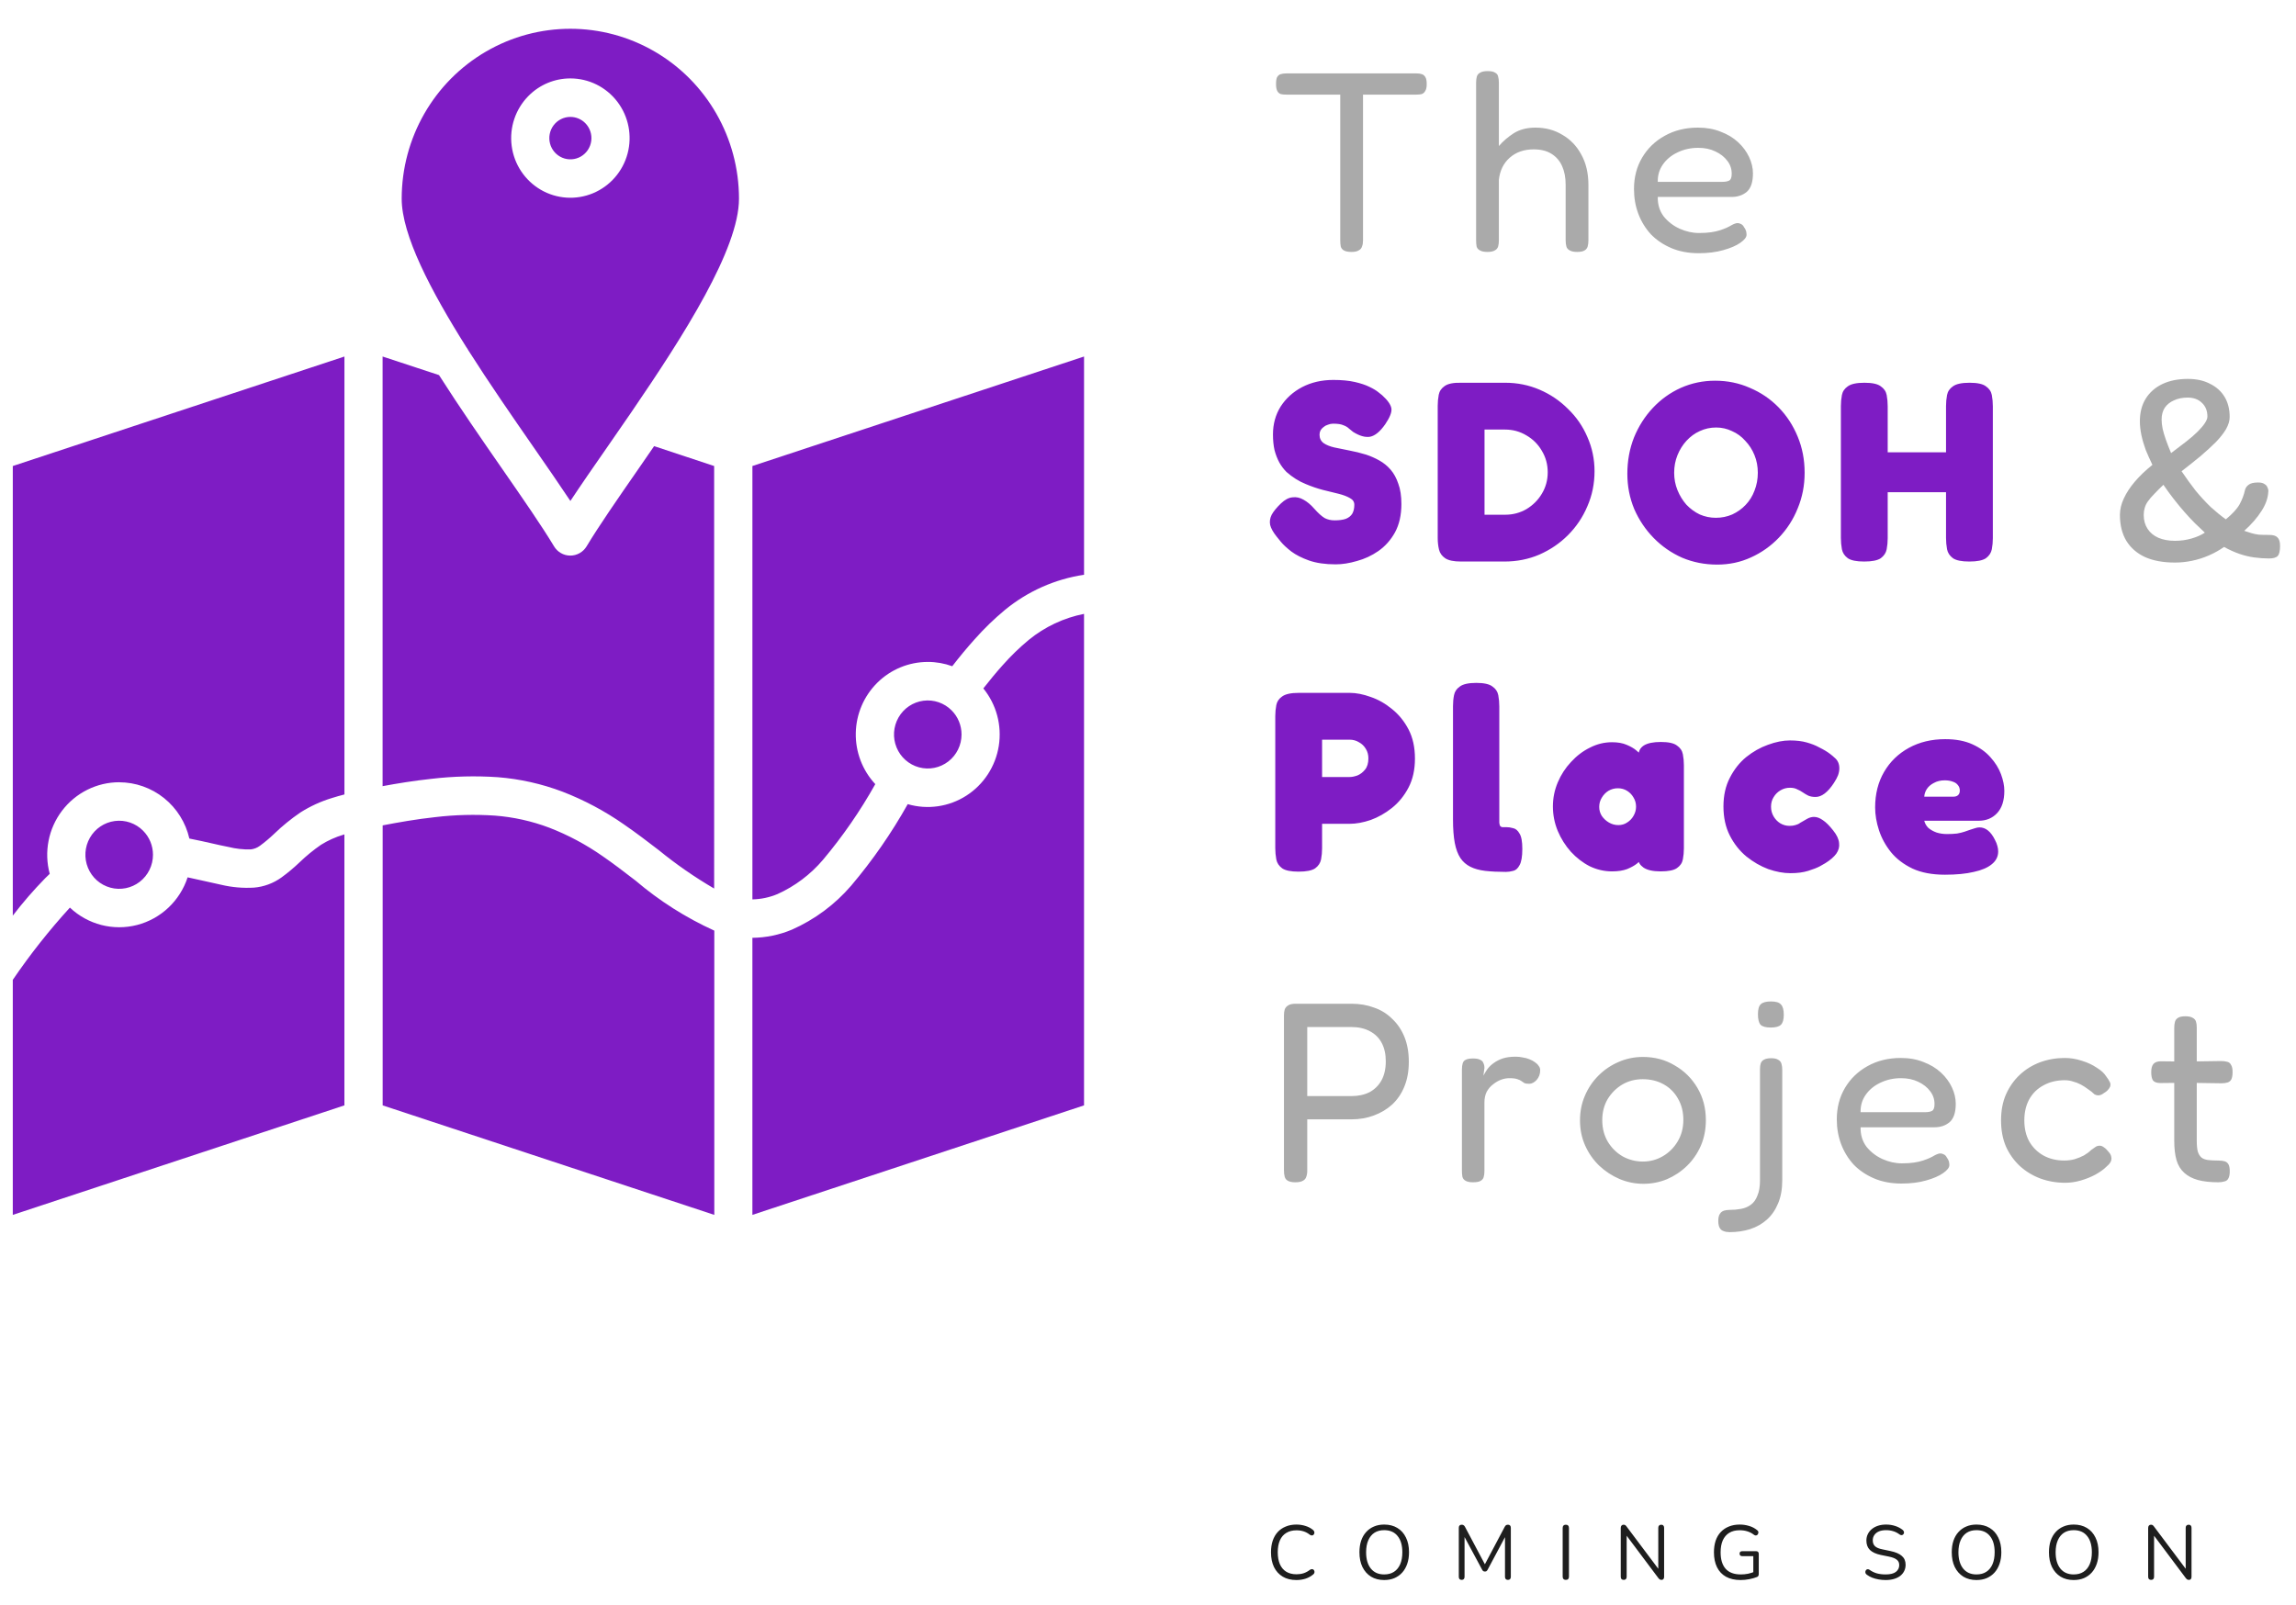 <svg width="718" height="502" viewBox="0 0 718 502" fill="none" xmlns="http://www.w3.org/2000/svg">
<path d="M405.408 494.216C403.744 494.216 402.32 493.864 401.136 493.16C399.952 492.456 399.04 491.456 398.4 490.16C397.776 488.864 397.464 487.32 397.464 485.528C397.464 484.184 397.64 482.984 397.992 481.928C398.36 480.856 398.88 479.952 399.552 479.216C400.24 478.464 401.08 477.888 402.072 477.488C403.064 477.072 404.176 476.864 405.408 476.864C406.4 476.864 407.344 477.008 408.24 477.296C409.136 477.568 409.912 477.976 410.568 478.52C410.776 478.68 410.912 478.864 410.976 479.072C411.056 479.264 411.064 479.456 411 479.648C410.952 479.824 410.856 479.976 410.712 480.104C410.584 480.216 410.424 480.272 410.232 480.272C410.04 480.272 409.824 480.192 409.584 480.032C409.008 479.568 408.376 479.224 407.688 479C407 478.776 406.256 478.664 405.456 478.664C404.192 478.664 403.12 478.936 402.24 479.48C401.36 480.008 400.696 480.784 400.248 481.808C399.8 482.832 399.576 484.072 399.576 485.528C399.576 486.984 399.8 488.232 400.248 489.272C400.696 490.296 401.36 491.08 402.24 491.624C403.12 492.152 404.192 492.416 405.456 492.416C406.24 492.416 406.984 492.304 407.688 492.08C408.392 491.84 409.04 491.488 409.632 491.024C409.872 490.864 410.088 490.792 410.28 490.808C410.472 490.808 410.632 490.864 410.76 490.976C410.888 491.088 410.976 491.232 411.024 491.408C411.088 491.584 411.088 491.768 411.024 491.96C410.976 492.152 410.856 492.32 410.664 492.464C409.992 493.04 409.2 493.48 408.288 493.784C407.392 494.072 406.432 494.216 405.408 494.216ZM432.848 494.216C431.28 494.216 429.912 493.864 428.744 493.16C427.592 492.44 426.696 491.432 426.056 490.136C425.432 488.84 425.12 487.304 425.12 485.528C425.12 484.184 425.296 482.984 425.648 481.928C426.016 480.856 426.536 479.952 427.208 479.216C427.88 478.464 428.688 477.888 429.632 477.488C430.592 477.072 431.664 476.864 432.848 476.864C434.448 476.864 435.824 477.216 436.976 477.92C438.144 478.624 439.04 479.624 439.664 480.92C440.304 482.2 440.624 483.728 440.624 485.504C440.624 486.848 440.44 488.056 440.072 489.128C439.704 490.2 439.184 491.112 438.512 491.864C437.84 492.616 437.024 493.2 436.064 493.616C435.12 494.016 434.048 494.216 432.848 494.216ZM432.848 492.464C434.064 492.464 435.088 492.192 435.92 491.648C436.768 491.104 437.416 490.312 437.864 489.272C438.312 488.232 438.536 486.984 438.536 485.528C438.536 483.336 438.04 481.64 437.048 480.44C436.072 479.224 434.672 478.616 432.848 478.616C431.664 478.616 430.648 478.888 429.8 479.432C428.968 479.976 428.328 480.768 427.88 481.808C427.432 482.832 427.208 484.072 427.208 485.528C427.208 487.704 427.704 489.408 428.696 490.64C429.688 491.856 431.072 492.464 432.848 492.464ZM457.103 494.168C456.815 494.168 456.591 494.088 456.431 493.928C456.271 493.752 456.191 493.512 456.191 493.208V477.872C456.191 477.552 456.271 477.312 456.431 477.152C456.591 476.992 456.815 476.912 457.103 476.912C457.359 476.912 457.559 476.968 457.703 477.08C457.863 477.176 458.007 477.344 458.135 477.584L464.711 489.968H463.991L470.543 477.584C470.671 477.344 470.807 477.176 470.951 477.08C471.095 476.968 471.303 476.912 471.575 476.912C471.847 476.912 472.063 476.992 472.223 477.152C472.383 477.312 472.463 477.552 472.463 477.872V493.208C472.463 493.512 472.383 493.752 472.223 493.928C472.079 494.088 471.855 494.168 471.551 494.168C471.263 494.168 471.039 494.088 470.879 493.928C470.719 493.752 470.639 493.512 470.639 493.208V479.72H471.215L465.215 490.976C465.103 491.184 464.983 491.336 464.855 491.432C464.743 491.512 464.575 491.552 464.351 491.552C464.127 491.552 463.951 491.504 463.823 491.408C463.695 491.312 463.583 491.168 463.487 490.976L457.415 479.696H457.991V493.208C457.991 493.512 457.911 493.752 457.751 493.928C457.607 494.088 457.391 494.168 457.103 494.168ZM489.658 494.168C489.338 494.168 489.09 494.08 488.914 493.904C488.754 493.712 488.674 493.456 488.674 493.136V477.944C488.674 477.608 488.754 477.352 488.914 477.176C489.09 477 489.338 476.912 489.658 476.912C489.978 476.912 490.218 477 490.378 477.176C490.554 477.352 490.642 477.608 490.642 477.944V493.136C490.642 493.456 490.562 493.712 490.402 493.904C490.242 494.08 489.994 494.168 489.658 494.168ZM507.774 494.168C507.47 494.168 507.238 494.088 507.078 493.928C506.918 493.752 506.838 493.504 506.838 493.184V477.92C506.838 477.6 506.918 477.352 507.078 477.176C507.238 477 507.446 476.912 507.702 476.912C507.958 476.912 508.142 476.96 508.254 477.056C508.382 477.136 508.526 477.288 508.686 477.512L519.15 491.456H518.574V477.872C518.574 477.568 518.654 477.336 518.814 477.176C518.974 477 519.206 476.912 519.51 476.912C519.798 476.912 520.014 477 520.158 477.176C520.318 477.336 520.398 477.568 520.398 477.872V493.208C520.398 493.512 520.326 493.752 520.182 493.928C520.054 494.088 519.862 494.168 519.606 494.168C519.366 494.168 519.174 494.12 519.03 494.024C518.886 493.928 518.734 493.776 518.574 493.568L508.134 479.624H508.686V493.184C508.686 493.504 508.606 493.752 508.446 493.928C508.286 494.088 508.062 494.168 507.774 494.168ZM544.332 494.216C542.524 494.216 540.996 493.872 539.748 493.184C538.516 492.496 537.58 491.504 536.94 490.208C536.3 488.912 535.98 487.36 535.98 485.552C535.98 484.208 536.156 483 536.508 481.928C536.876 480.856 537.404 479.952 538.092 479.216C538.796 478.464 539.644 477.888 540.636 477.488C541.644 477.072 542.78 476.864 544.044 476.864C545.052 476.864 546.028 477.008 546.972 477.296C547.916 477.568 548.756 478.008 549.492 478.616C549.684 478.76 549.804 478.92 549.852 479.096C549.9 479.272 549.892 479.448 549.828 479.624C549.78 479.8 549.692 479.952 549.564 480.08C549.452 480.192 549.3 480.256 549.108 480.272C548.932 480.288 548.748 480.232 548.556 480.104C547.9 479.592 547.204 479.224 546.468 479C545.732 478.76 544.916 478.64 544.02 478.64C542.74 478.64 541.652 478.912 540.756 479.456C539.876 480 539.204 480.784 538.74 481.808C538.292 482.832 538.068 484.08 538.068 485.552C538.068 487.792 538.588 489.504 539.628 490.688C540.684 491.872 542.268 492.464 544.38 492.464C545.148 492.464 545.9 492.392 546.636 492.248C547.372 492.088 548.068 491.872 548.724 491.6L548.292 492.728V486.752H544.86C544.572 486.752 544.356 486.68 544.212 486.536C544.068 486.392 543.996 486.2 543.996 485.96C543.996 485.704 544.068 485.512 544.212 485.384C544.356 485.256 544.572 485.192 544.86 485.192H549.156C549.428 485.192 549.636 485.264 549.78 485.408C549.924 485.552 549.996 485.76 549.996 486.032V492.296C549.996 492.536 549.956 492.736 549.876 492.896C549.796 493.056 549.66 493.176 549.468 493.256C548.796 493.528 547.988 493.76 547.044 493.952C546.116 494.128 545.212 494.216 544.332 494.216ZM589.677 494.216C588.925 494.216 588.189 494.152 587.469 494.024C586.749 493.896 586.077 493.712 585.453 493.472C584.845 493.232 584.293 492.928 583.797 492.56C583.605 492.416 583.469 492.256 583.389 492.08C583.325 491.888 583.309 491.704 583.341 491.528C583.389 491.336 583.469 491.176 583.581 491.048C583.709 490.92 583.861 490.848 584.037 490.832C584.213 490.816 584.405 490.872 584.613 491C585.333 491.512 586.101 491.888 586.917 492.128C587.733 492.352 588.653 492.464 589.677 492.464C591.117 492.464 592.181 492.2 592.869 491.672C593.573 491.128 593.925 490.416 593.925 489.536C593.925 488.816 593.669 488.256 593.157 487.856C592.661 487.44 591.821 487.112 590.637 486.872L588.141 486.368C586.637 486.048 585.509 485.528 584.757 484.808C584.021 484.072 583.653 483.096 583.653 481.88C583.653 481.128 583.805 480.448 584.109 479.84C584.413 479.216 584.837 478.688 585.381 478.256C585.925 477.808 586.573 477.464 587.325 477.224C588.077 476.984 588.909 476.864 589.821 476.864C590.829 476.864 591.765 477.008 592.629 477.296C593.509 477.568 594.301 477.984 595.005 478.544C595.181 478.688 595.301 478.856 595.365 479.048C595.429 479.224 595.437 479.4 595.389 479.576C595.341 479.736 595.253 479.872 595.125 479.984C595.013 480.096 594.861 480.16 594.669 480.176C594.493 480.192 594.293 480.128 594.069 479.984C593.429 479.504 592.765 479.16 592.077 478.952C591.389 478.728 590.629 478.616 589.797 478.616C588.949 478.616 588.213 478.744 587.589 479C586.981 479.256 586.501 479.632 586.149 480.128C585.813 480.608 585.645 481.168 585.645 481.808C585.645 482.576 585.877 483.184 586.341 483.632C586.821 484.08 587.597 484.408 588.669 484.616L591.165 485.144C592.781 485.48 593.973 485.992 594.741 486.68C595.525 487.352 595.917 488.272 595.917 489.44C595.917 490.144 595.773 490.792 595.485 491.384C595.197 491.976 594.781 492.488 594.237 492.92C593.693 493.336 593.037 493.656 592.269 493.88C591.501 494.104 590.637 494.216 589.677 494.216ZM618.075 494.216C616.507 494.216 615.139 493.864 613.971 493.16C612.819 492.44 611.923 491.432 611.283 490.136C610.659 488.84 610.347 487.304 610.347 485.528C610.347 484.184 610.523 482.984 610.875 481.928C611.243 480.856 611.763 479.952 612.435 479.216C613.107 478.464 613.915 477.888 614.859 477.488C615.819 477.072 616.891 476.864 618.075 476.864C619.675 476.864 621.051 477.216 622.203 477.92C623.371 478.624 624.267 479.624 624.891 480.92C625.531 482.2 625.851 483.728 625.851 485.504C625.851 486.848 625.667 488.056 625.299 489.128C624.931 490.2 624.411 491.112 623.739 491.864C623.067 492.616 622.251 493.2 621.291 493.616C620.347 494.016 619.275 494.216 618.075 494.216ZM618.075 492.464C619.291 492.464 620.315 492.192 621.147 491.648C621.995 491.104 622.643 490.312 623.091 489.272C623.539 488.232 623.763 486.984 623.763 485.528C623.763 483.336 623.267 481.64 622.275 480.44C621.299 479.224 619.899 478.616 618.075 478.616C616.891 478.616 615.875 478.888 615.027 479.432C614.195 479.976 613.555 480.768 613.107 481.808C612.659 482.832 612.435 484.072 612.435 485.528C612.435 487.704 612.931 489.408 613.923 490.64C614.915 491.856 616.299 492.464 618.075 492.464ZM648.473 494.216C646.905 494.216 645.537 493.864 644.369 493.16C643.217 492.44 642.321 491.432 641.681 490.136C641.057 488.84 640.745 487.304 640.745 485.528C640.745 484.184 640.921 482.984 641.273 481.928C641.641 480.856 642.161 479.952 642.833 479.216C643.505 478.464 644.313 477.888 645.257 477.488C646.217 477.072 647.289 476.864 648.473 476.864C650.073 476.864 651.449 477.216 652.601 477.92C653.769 478.624 654.665 479.624 655.289 480.92C655.929 482.2 656.249 483.728 656.249 485.504C656.249 486.848 656.065 488.056 655.697 489.128C655.329 490.2 654.809 491.112 654.137 491.864C653.465 492.616 652.649 493.2 651.689 493.616C650.745 494.016 649.673 494.216 648.473 494.216ZM648.473 492.464C649.689 492.464 650.713 492.192 651.545 491.648C652.393 491.104 653.041 490.312 653.489 489.272C653.937 488.232 654.161 486.984 654.161 485.528C654.161 483.336 653.665 481.64 652.673 480.44C651.697 479.224 650.297 478.616 648.473 478.616C647.289 478.616 646.273 478.888 645.425 479.432C644.593 479.976 643.953 480.768 643.505 481.808C643.057 482.832 642.833 484.072 642.833 485.528C642.833 487.704 643.329 489.408 644.321 490.64C645.313 491.856 646.697 492.464 648.473 492.464ZM672.704 494.168C672.4 494.168 672.168 494.088 672.008 493.928C671.848 493.752 671.768 493.504 671.768 493.184V477.92C671.768 477.6 671.848 477.352 672.008 477.176C672.168 477 672.376 476.912 672.632 476.912C672.888 476.912 673.072 476.96 673.184 477.056C673.312 477.136 673.456 477.288 673.616 477.512L684.08 491.456H683.504V477.872C683.504 477.568 683.584 477.336 683.744 477.176C683.904 477 684.136 476.912 684.44 476.912C684.728 476.912 684.944 477 685.088 477.176C685.248 477.336 685.328 477.568 685.328 477.872V493.208C685.328 493.512 685.256 493.752 685.112 493.928C684.984 494.088 684.792 494.168 684.536 494.168C684.296 494.168 684.104 494.12 683.96 494.024C683.816 493.928 683.664 493.776 683.504 493.568L673.064 479.624H673.616V493.184C673.616 493.504 673.536 493.752 673.376 493.928C673.216 494.088 672.992 494.168 672.704 494.168Z" fill="#1E1E1E"/>
<path d="M442.96 22.96C443.653 22.96 444.213 23.04 444.64 23.2C445.12 23.36 445.493 23.68 445.76 24.16C446.027 24.587 446.16 25.307 446.16 26.32C446.16 27.28 446 28 445.68 28.48C445.413 28.96 445.04 29.28 444.56 29.44C444.08 29.547 443.493 29.6 442.8 29.6H426.24V75.28C426.24 75.973 426.133 76.587 425.92 77.12C425.76 77.653 425.413 78.053 424.88 78.32C424.4 78.64 423.653 78.8 422.64 78.8C421.573 78.8 420.773 78.64 420.24 78.32C419.76 78.053 419.44 77.653 419.28 77.12C419.173 76.533 419.12 75.893 419.12 75.2V29.6H402.32C401.627 29.6 401.04 29.547 400.56 29.44C400.08 29.28 399.707 28.96 399.44 28.48C399.173 28 399.04 27.28 399.04 26.32C399.04 25.307 399.147 24.587 399.36 24.16C399.627 23.68 400 23.36 400.48 23.2C401.013 23.04 401.6 22.96 402.24 22.96H442.96ZM465.125 78.8C464.112 78.8 463.338 78.64 462.805 78.32C462.272 78.053 461.925 77.653 461.765 77.12C461.658 76.533 461.605 75.867 461.605 75.12V25.84C461.605 25.093 461.685 24.453 461.845 23.92C462.005 23.387 462.352 22.987 462.885 22.72C463.418 22.4 464.192 22.24 465.205 22.24C466.272 22.24 467.045 22.4 467.525 22.72C468.058 22.987 468.378 23.387 468.485 23.92C468.645 24.453 468.725 25.12 468.725 25.92V45.68C470.005 44.187 471.552 42.853 473.365 41.68C475.232 40.507 477.498 39.92 480.165 39.92C483.312 39.92 486.112 40.667 488.565 42.16C491.072 43.6 493.045 45.653 494.485 48.32C495.978 50.987 496.725 54.16 496.725 57.84V75.2C496.725 75.947 496.645 76.587 496.485 77.12C496.325 77.653 496.005 78.053 495.525 78.32C495.045 78.64 494.272 78.8 493.205 78.8C492.192 78.8 491.418 78.64 490.885 78.32C490.352 78.053 490.005 77.653 489.845 77.12C489.685 76.533 489.605 75.867 489.605 75.12V57.76C489.605 55.52 489.232 53.573 488.485 51.92C487.738 50.267 486.618 48.987 485.125 48.08C483.685 47.173 481.845 46.72 479.605 46.72C476.565 46.72 474.058 47.6 472.085 49.36C470.165 51.067 469.045 53.36 468.725 56.24V75.2C468.725 75.947 468.645 76.587 468.485 77.12C468.325 77.653 467.978 78.053 467.445 78.32C466.965 78.64 466.192 78.8 465.125 78.8ZM531.218 79.2C528.018 79.2 525.164 78.667 522.658 77.6C520.151 76.533 518.018 75.093 516.258 73.28C514.551 71.413 513.244 69.28 512.338 66.88C511.431 64.48 510.978 61.893 510.978 59.12C510.978 55.44 511.831 52.16 513.538 49.28C515.244 46.4 517.591 44.133 520.578 42.48C523.618 40.773 527.084 39.92 530.978 39.92C533.644 39.92 536.018 40.347 538.098 41.2C540.231 42 542.044 43.093 543.538 44.48C545.031 45.867 546.178 47.413 546.978 49.12C547.778 50.827 548.178 52.533 548.178 54.24C548.178 56.96 547.538 58.88 546.258 60C544.978 61.067 543.404 61.6 541.538 61.6H518.418C518.364 63.947 518.978 65.973 520.258 67.68C521.591 69.333 523.244 70.613 525.218 71.52C527.244 72.427 529.271 72.88 531.298 72.88C532.791 72.88 534.071 72.8 535.138 72.64C536.204 72.48 537.138 72.267 537.938 72C538.738 71.733 539.431 71.467 540.018 71.2C540.604 70.933 541.111 70.667 541.538 70.4C542.018 70.133 542.471 69.947 542.898 69.84C543.378 69.733 543.831 69.787 544.258 70C544.738 70.16 545.111 70.507 545.378 71.04C545.698 71.467 545.911 71.867 546.018 72.24C546.124 72.613 546.178 73.013 546.178 73.44C546.178 74.187 545.538 75.013 544.258 75.92C542.978 76.827 541.191 77.6 538.898 78.24C536.658 78.88 534.098 79.2 531.218 79.2ZM518.418 56.88H538.498C539.511 56.88 540.258 56.747 540.738 56.48C541.271 56.213 541.538 55.493 541.538 54.32C541.538 52.827 541.084 51.493 540.178 50.32C539.271 49.093 538.018 48.107 536.418 47.36C534.871 46.613 533.084 46.24 531.058 46.24C528.711 46.24 526.551 46.72 524.578 47.68C522.658 48.587 521.138 49.84 520.018 51.44C518.898 53.04 518.364 54.853 518.418 56.88ZM680.137 175.96C676.51 175.96 673.417 175.4 670.857 174.28C668.297 173.107 666.324 171.4 664.937 169.16C663.604 166.92 662.937 164.227 662.937 161.08C662.937 159.373 663.337 157.667 664.137 155.96C664.937 154.2 666.084 152.44 667.577 150.68C669.124 148.867 670.964 147.107 673.097 145.4C672.35 143.853 671.657 142.307 671.017 140.76C670.43 139.16 669.977 137.613 669.657 136.12C669.337 134.573 669.177 133.107 669.177 131.72C669.177 129 669.79 126.653 671.017 124.68C672.244 122.707 673.977 121.187 676.217 120.12C678.457 119.053 681.124 118.52 684.217 118.52C686.884 118.52 689.177 119.027 691.097 120.04C693.07 121 694.59 122.36 695.657 124.12C696.724 125.88 697.257 127.987 697.257 130.44C697.257 131.613 696.884 132.867 696.137 134.2C695.39 135.48 694.324 136.84 692.937 138.28C691.55 139.667 689.95 141.133 688.137 142.68C686.324 144.173 684.35 145.747 682.217 147.4C683.657 149.533 685.124 151.56 686.617 153.48C688.164 155.347 689.737 157.053 691.337 158.6C692.99 160.093 694.564 161.373 696.057 162.44C698.137 160.733 699.577 159.16 700.377 157.72C701.177 156.227 701.737 154.733 702.057 153.24C702.217 152.6 702.59 152.067 703.177 151.64C703.764 151.16 704.75 150.92 706.137 150.92C707.044 150.92 707.71 151.08 708.137 151.4C708.617 151.667 708.937 152.04 709.097 152.52C709.31 152.947 709.39 153.373 709.337 153.8C709.23 155.827 708.51 157.853 707.177 159.88C705.897 161.907 704.11 163.96 701.817 166.04C702.67 166.307 703.417 166.547 704.057 166.76C704.75 166.973 705.524 167.133 706.377 167.24C707.23 167.293 708.324 167.32 709.657 167.32C710.884 167.32 711.737 167.587 712.217 168.12C712.75 168.6 713.017 169.48 713.017 170.76C713.017 172.307 712.777 173.347 712.297 173.88C711.817 174.413 710.91 174.68 709.577 174.68C708.084 174.68 706.537 174.573 704.937 174.36C703.39 174.147 701.844 173.773 700.297 173.24C698.75 172.707 697.15 171.987 695.497 171.08C694.057 172.093 692.484 172.973 690.777 173.72C689.07 174.467 687.31 175.027 685.497 175.4C683.737 175.773 681.95 175.96 680.137 175.96ZM680.137 169.16C681.95 169.16 683.684 168.92 685.337 168.44C686.99 167.96 688.377 167.347 689.497 166.6C688.59 165.747 687.577 164.787 686.457 163.72C685.337 162.6 684.217 161.4 683.097 160.12C681.977 158.84 680.857 157.48 679.737 156.04C678.617 154.6 677.55 153.133 676.537 151.64C675.417 152.707 674.457 153.667 673.657 154.52C672.857 155.32 672.217 156.067 671.737 156.76C671.257 157.4 670.91 158.093 670.697 158.84C670.484 159.533 670.377 160.28 670.377 161.08C670.377 162.733 670.777 164.173 671.577 165.4C672.377 166.627 673.497 167.56 674.937 168.2C676.43 168.84 678.164 169.16 680.137 169.16ZM678.937 141.72C680.697 140.387 682.27 139.187 683.657 138.12C685.097 137 686.297 135.96 687.257 135C688.217 134.04 688.964 133.16 689.497 132.36C690.03 131.56 690.297 130.867 690.297 130.28C690.297 128.52 689.737 127.107 688.617 126.04C687.497 124.92 686.004 124.36 684.137 124.36C682.484 124.36 681.044 124.653 679.817 125.24C678.59 125.773 677.63 126.547 676.937 127.56C676.297 128.573 675.977 129.8 675.977 131.24C675.977 132.147 676.084 133.107 676.297 134.12C676.51 135.08 676.83 136.173 677.257 137.4C677.684 138.627 678.244 140.067 678.937 141.72ZM405.04 369.8C404.027 369.8 403.253 369.64 402.72 369.32C402.24 369.053 401.92 368.653 401.76 368.12C401.6 367.533 401.52 366.867 401.52 366.12V317.56C401.52 316.867 401.6 316.253 401.76 315.72C401.973 315.187 402.347 314.76 402.88 314.44C403.413 314.12 404.16 313.96 405.12 313.96H422.64C425.2 313.96 427.547 314.36 429.68 315.16C431.867 315.907 433.76 317.08 435.36 318.68C437.013 320.227 438.293 322.12 439.2 324.36C440.107 326.6 440.56 329.187 440.56 332.12C440.56 335 440.107 337.56 439.2 339.8C438.293 342.04 437.013 343.933 435.36 345.48C433.707 346.973 431.787 348.12 429.6 348.92C427.467 349.72 425.12 350.12 422.56 350.12H408.8V366.2C408.8 366.947 408.693 367.587 408.48 368.12C408.32 368.653 407.973 369.053 407.44 369.32C406.96 369.64 406.16 369.8 405.04 369.8ZM408.8 342.84H422.64C424.773 342.84 426.64 342.44 428.24 341.64C429.84 340.787 431.093 339.56 432 337.96C432.907 336.307 433.36 334.307 433.36 331.96C433.36 329.72 432.933 327.8 432.08 326.2C431.227 324.6 429.973 323.373 428.32 322.52C426.72 321.667 424.8 321.24 422.56 321.24H408.8V342.84ZM460.607 369.8C459.594 369.8 458.82 369.64 458.287 369.32C457.807 369.053 457.487 368.653 457.327 368.12C457.22 367.533 457.167 366.867 457.167 366.12V334.6C457.167 333.8 457.247 333.133 457.407 332.6C457.567 332.067 457.887 331.693 458.367 331.48C458.847 331.213 459.62 331.08 460.687 331.08C461.647 331.08 462.367 331.213 462.847 331.48C463.38 331.693 463.727 332.04 463.887 332.52C464.1 332.947 464.207 333.453 464.207 334.04L463.887 336.44C464.26 335.747 464.687 335.053 465.167 334.36C465.7 333.667 466.34 333.053 467.087 332.52C467.887 331.933 468.82 331.453 469.887 331.08C471.007 330.707 472.367 330.52 473.967 330.52C474.767 330.52 475.514 330.6 476.207 330.76C476.954 330.867 477.647 331.053 478.287 331.32C478.98 331.587 479.567 331.907 480.047 332.28C480.527 332.6 480.9 332.973 481.167 333.4C481.487 333.773 481.647 334.227 481.647 334.76C481.647 335.933 481.274 336.947 480.527 337.8C479.78 338.6 479.007 339 478.207 339C477.514 339 477.007 338.92 476.687 338.76C476.367 338.547 476.047 338.333 475.727 338.12C475.46 337.907 475.06 337.72 474.527 337.56C473.994 337.347 473.14 337.24 471.967 337.24C471.167 337.24 470.314 337.4 469.407 337.72C468.554 338.04 467.727 338.52 466.927 339.16C466.127 339.747 465.46 340.52 464.927 341.48C464.447 342.44 464.207 343.56 464.207 344.84V366.28C464.207 367.027 464.127 367.667 463.967 368.2C463.807 368.733 463.46 369.133 462.927 369.4C462.447 369.667 461.674 369.8 460.607 369.8ZM513.935 370.28C511.322 370.28 508.815 369.773 506.415 368.76C504.068 367.747 501.962 366.36 500.095 364.6C498.228 362.787 496.762 360.68 495.695 358.28C494.628 355.88 494.095 353.267 494.095 350.44C494.095 347.667 494.602 345.107 495.615 342.76C496.628 340.36 498.042 338.253 499.855 336.44C501.668 334.627 503.748 333.213 506.095 332.2C508.495 331.133 511.055 330.6 513.775 330.6C517.455 330.6 520.762 331.48 523.695 333.24C526.682 334.947 529.055 337.293 530.815 340.28C532.575 343.267 533.455 346.627 533.455 350.36C533.455 353.293 532.922 355.987 531.855 358.44C530.788 360.84 529.348 362.92 527.535 364.68C525.722 366.44 523.642 367.827 521.295 368.84C518.948 369.8 516.495 370.28 513.935 370.28ZM513.775 363.32C516.015 363.32 518.095 362.76 520.015 361.64C521.935 360.52 523.482 358.973 524.655 357C525.828 355.027 526.415 352.787 526.415 350.28C526.415 347.773 525.855 345.56 524.735 343.64C523.668 341.72 522.175 340.227 520.255 339.16C518.335 338.093 516.148 337.56 513.695 337.56C511.348 337.56 509.215 338.12 507.295 339.24C505.428 340.36 503.908 341.88 502.735 343.8C501.615 345.72 501.055 347.907 501.055 350.36C501.055 352.92 501.642 355.187 502.815 357.16C503.988 359.08 505.535 360.6 507.455 361.72C509.428 362.787 511.535 363.32 513.775 363.32ZM540.861 385.4C540.167 385.4 539.554 385.293 539.021 385.08C538.487 384.92 538.087 384.6 537.821 384.12C537.501 383.64 537.341 382.893 537.341 381.88C537.341 380.92 537.501 380.2 537.821 379.72C538.087 379.24 538.514 378.893 539.101 378.68C539.634 378.52 540.247 378.44 540.941 378.44C542.167 378.44 543.341 378.333 544.461 378.12C545.634 377.907 546.647 377.48 547.501 376.84C548.407 376.2 549.101 375.24 549.581 373.96C550.114 372.733 550.381 371.133 550.381 369.16V334.36C550.381 333.667 550.461 333.08 550.621 332.6C550.781 332.12 551.101 331.747 551.581 331.48C552.114 331.16 552.887 331 553.901 331C554.861 331 555.581 331.16 556.061 331.48C556.594 331.747 556.941 332.173 557.101 332.76C557.261 333.293 557.341 333.933 557.341 334.68V369.16C557.341 371.933 556.914 374.333 556.061 376.36C555.207 378.44 554.034 380.147 552.541 381.48C551.047 382.813 549.314 383.8 547.341 384.44C545.367 385.08 543.207 385.4 540.861 385.4ZM553.741 321.4C552.194 321.4 551.127 321.107 550.541 320.52C550.007 319.88 549.741 318.787 549.741 317.24C549.741 315.693 550.034 314.653 550.621 314.12C551.207 313.533 552.274 313.24 553.821 313.24C555.367 313.24 556.407 313.56 556.941 314.2C557.527 314.787 557.821 315.853 557.821 317.4C557.821 318.893 557.527 319.933 556.941 320.52C556.354 321.107 555.287 321.4 553.741 321.4ZM594.639 370.2C591.439 370.2 588.586 369.667 586.079 368.6C583.573 367.533 581.439 366.093 579.679 364.28C577.973 362.413 576.666 360.28 575.759 357.88C574.853 355.48 574.399 352.893 574.399 350.12C574.399 346.44 575.253 343.16 576.959 340.28C578.666 337.4 581.013 335.133 583.999 333.48C587.039 331.773 590.506 330.92 594.399 330.92C597.066 330.92 599.439 331.347 601.519 332.2C603.653 333 605.466 334.093 606.959 335.48C608.453 336.867 609.599 338.413 610.399 340.12C611.199 341.827 611.599 343.533 611.599 345.24C611.599 347.96 610.959 349.88 609.679 351C608.399 352.067 606.826 352.6 604.959 352.6H581.839C581.786 354.947 582.399 356.973 583.679 358.68C585.013 360.333 586.666 361.613 588.639 362.52C590.666 363.427 592.693 363.88 594.719 363.88C596.213 363.88 597.493 363.8 598.559 363.64C599.626 363.48 600.559 363.267 601.359 363C602.159 362.733 602.853 362.467 603.439 362.2C604.026 361.933 604.533 361.667 604.959 361.4C605.439 361.133 605.893 360.947 606.319 360.84C606.799 360.733 607.253 360.787 607.679 361C608.159 361.16 608.533 361.507 608.799 362.04C609.119 362.467 609.333 362.867 609.439 363.24C609.546 363.613 609.599 364.013 609.599 364.44C609.599 365.187 608.959 366.013 607.679 366.92C606.399 367.827 604.613 368.6 602.319 369.24C600.079 369.88 597.519 370.2 594.639 370.2ZM581.839 347.88H601.919C602.933 347.88 603.679 347.747 604.159 347.48C604.693 347.213 604.959 346.493 604.959 345.32C604.959 343.827 604.506 342.493 603.599 341.32C602.693 340.093 601.439 339.107 599.839 338.36C598.293 337.613 596.506 337.24 594.479 337.24C592.133 337.24 589.973 337.72 587.999 338.68C586.079 339.587 584.559 340.84 583.439 342.44C582.319 344.04 581.786 345.853 581.839 347.88ZM645.843 369.96C643.069 369.96 640.456 369.507 638.003 368.6C635.603 367.693 633.469 366.387 631.603 364.68C629.789 362.973 628.349 360.947 627.283 358.6C626.269 356.2 625.763 353.48 625.763 350.44C625.763 347.4 626.269 344.707 627.283 342.36C628.349 339.96 629.789 337.907 631.603 336.2C633.416 334.493 635.523 333.187 637.923 332.28C640.376 331.373 642.963 330.92 645.683 330.92C647.496 330.92 649.283 331.213 651.043 331.8C652.803 332.333 654.349 333.053 655.683 333.96C657.069 334.813 658.056 335.72 658.643 336.68C659.176 337.373 659.549 337.96 659.763 338.44C660.029 338.867 660.056 339.373 659.843 339.96C659.629 340.387 659.336 340.787 658.963 341.16C658.589 341.48 658.216 341.747 657.843 341.96C656.883 342.707 655.923 342.813 654.963 342.28C654.376 341.693 653.709 341.16 652.963 340.68C652.269 340.147 651.523 339.667 650.723 339.24C649.923 338.813 649.096 338.493 648.243 338.28C647.443 338.013 646.589 337.88 645.683 337.88C643.176 337.88 640.963 338.413 639.043 339.48C637.123 340.493 635.629 341.96 634.563 343.88C633.549 345.747 633.043 347.933 633.043 350.44C633.043 352.947 633.549 355.133 634.563 357C635.629 358.867 637.096 360.333 638.963 361.4C640.883 362.467 643.069 363 645.523 363C646.643 363 647.709 362.867 648.723 362.6C649.789 362.28 650.776 361.88 651.683 361.4C652.589 360.867 653.336 360.307 653.923 359.72C654.456 359.347 654.909 359.027 655.283 358.76C655.656 358.493 656.109 358.36 656.643 358.36C657.069 358.36 657.523 358.547 658.003 358.92C658.483 359.24 658.989 359.747 659.523 360.44C659.949 360.92 660.189 361.427 660.243 361.96C660.349 362.493 660.269 363 660.003 363.48C659.736 363.96 659.309 364.44 658.723 364.92C657.869 365.773 656.723 366.6 655.283 367.4C653.896 368.147 652.376 368.76 650.723 369.24C649.069 369.72 647.443 369.96 645.843 369.96ZM693.686 369.8C691.18 369.8 689.046 369.56 687.286 369.08C685.58 368.6 684.166 367.853 683.046 366.84C681.926 365.827 681.126 364.52 680.646 362.92C680.166 361.267 679.926 359.24 679.926 356.84V321.48C679.926 320.733 680.006 320.093 680.166 319.56C680.326 319.027 680.646 318.627 681.126 318.36C681.606 318.04 682.353 317.88 683.366 317.88C684.38 317.88 685.153 318.04 685.686 318.36C686.22 318.627 686.566 319.027 686.726 319.56C686.886 320.04 686.966 320.653 686.966 321.4V356.84C686.966 358.227 687.073 359.347 687.286 360.2C687.553 361 687.926 361.613 688.406 362.04C688.94 362.467 689.633 362.733 690.486 362.84C691.34 362.947 692.38 363 693.606 363C694.46 363 695.153 363.08 695.686 363.24C696.22 363.4 696.62 363.72 696.886 364.2C697.153 364.68 697.286 365.4 697.286 366.36C697.286 367.373 697.126 368.147 696.806 368.68C696.54 369.16 696.113 369.453 695.526 369.56C694.993 369.72 694.38 369.8 693.686 369.8ZM675.766 331.96L683.446 332.04L694.566 331.88C695.313 331.88 695.953 331.96 696.486 332.12C697.02 332.227 697.42 332.547 697.686 333.08C698.006 333.56 698.166 334.307 698.166 335.32C698.166 336.333 698.033 337.107 697.766 337.64C697.5 338.12 697.1 338.44 696.566 338.6C696.033 338.76 695.393 338.84 694.646 338.84L683.686 338.68L675.606 338.76C674.486 338.76 673.713 338.493 673.286 337.96C672.913 337.427 672.726 336.547 672.726 335.32C672.726 334.147 672.966 333.293 673.446 332.76C673.926 332.227 674.7 331.96 675.766 331.96Z" fill="#AAAAAA"/>
<path d="M417.68 176.52C414.427 176.52 411.653 176.12 409.36 175.32C407.12 174.52 405.28 173.587 403.84 172.52C402.4 171.4 401.307 170.387 400.56 169.48C399.813 168.573 399.36 168.013 399.2 167.8C398.133 166.467 397.467 165.267 397.2 164.2C396.987 163.133 397.147 162.067 397.68 161C398.267 159.933 399.227 158.76 400.56 157.48C401.787 156.307 402.987 155.667 404.16 155.56C405.333 155.4 406.48 155.64 407.6 156.28C408.773 156.92 409.893 157.853 410.96 159.08C412.24 160.52 413.333 161.507 414.24 162.04C415.147 162.52 416.187 162.76 417.36 162.76C418.8 162.76 419.973 162.6 420.88 162.28C421.787 161.907 422.453 161.373 422.88 160.68C423.307 159.933 423.52 159 423.52 157.88C423.52 156.973 423.067 156.28 422.16 155.8C421.253 155.267 420.053 154.813 418.56 154.44C417.12 154.067 415.493 153.667 413.68 153.24C411.867 152.76 410.08 152.147 408.32 151.4C407.253 150.973 406.213 150.44 405.2 149.8C404.187 149.16 403.227 148.44 402.32 147.64C401.467 146.787 400.72 145.8 400.08 144.68C399.44 143.507 398.933 142.2 398.56 140.76C398.24 139.32 398.08 137.693 398.08 135.88C398.08 132.627 398.88 129.72 400.48 127.16C402.133 124.6 404.373 122.573 407.2 121.08C410.08 119.587 413.333 118.84 416.96 118.84C419.573 118.84 421.813 119.053 423.68 119.48C425.547 119.907 427.067 120.413 428.24 121C429.467 121.587 430.4 122.147 431.04 122.68C431.68 123.16 432.08 123.48 432.24 123.64C434 125.24 434.96 126.627 435.12 127.8C435.28 128.92 434.64 130.547 433.2 132.68C431.6 134.973 430.027 136.28 428.48 136.6C426.933 136.867 425.147 136.36 423.12 135.08C422.693 134.76 422.267 134.413 421.84 134.04C421.413 133.613 420.827 133.267 420.08 133C419.387 132.68 418.32 132.52 416.88 132.52C416.347 132.52 415.813 132.627 415.28 132.84C414.747 133 414.293 133.24 413.92 133.56C413.547 133.827 413.227 134.173 412.96 134.6C412.747 135.027 412.64 135.48 412.64 135.96C412.64 137.08 413.067 137.96 413.92 138.6C414.773 139.187 415.893 139.64 417.28 139.96C418.72 140.28 420.293 140.6 422 140.92C423.707 141.24 425.44 141.667 427.2 142.2C428.64 142.68 430.027 143.293 431.36 144.04C432.693 144.787 433.867 145.747 434.88 146.92C435.893 148.093 436.693 149.56 437.28 151.32C437.92 153.027 438.24 155.133 438.24 157.64C438.24 161.107 437.573 164.067 436.24 166.52C434.907 168.92 433.173 170.867 431.04 172.36C428.96 173.8 426.72 174.84 424.32 175.48C421.973 176.173 419.76 176.52 417.68 176.52ZM456.879 175.64C454.586 175.64 452.933 175.293 451.919 174.6C450.906 173.907 450.266 173 449.999 171.88C449.733 170.76 449.599 169.56 449.599 168.28V126.92C449.599 125.747 449.706 124.6 449.919 123.48C450.133 122.36 450.746 121.453 451.759 120.76C452.773 120.013 454.506 119.667 456.959 119.72H470.719C474.506 119.72 478.079 120.44 481.439 121.88C484.799 123.32 487.759 125.32 490.319 127.88C492.933 130.387 494.959 133.32 496.399 136.68C497.893 140.04 498.639 143.613 498.639 147.4C498.639 151.293 497.893 154.947 496.399 158.36C494.959 161.773 492.933 164.787 490.319 167.4C487.759 169.96 484.773 171.987 481.359 173.48C477.999 174.92 474.373 175.64 470.479 175.64H456.879ZM464.239 161H470.719C473.119 161 475.333 160.413 477.359 159.24C479.386 158.013 480.986 156.413 482.159 154.44C483.386 152.413 483.999 150.173 483.999 147.72C483.999 145.267 483.386 143.027 482.159 141C480.986 138.973 479.386 137.373 477.359 136.2C475.333 134.973 473.093 134.36 470.639 134.36H464.239V161ZM536.981 176.6C533.088 176.6 529.435 175.88 526.021 174.44C522.661 172.947 519.701 170.893 517.141 168.28C514.581 165.667 512.555 162.653 511.061 159.24C509.621 155.773 508.901 152.093 508.901 148.2C508.901 144.147 509.595 140.36 510.981 136.84C512.421 133.32 514.395 130.227 516.901 127.56C519.408 124.893 522.315 122.813 525.621 121.32C528.981 119.827 532.555 119.08 536.341 119.08C540.235 119.08 543.861 119.827 547.221 121.32C550.635 122.76 553.621 124.787 556.181 127.4C558.741 130.013 560.741 133.08 562.181 136.6C563.621 140.067 564.341 143.827 564.341 147.88C564.341 151.827 563.621 155.533 562.181 159C560.795 162.467 558.821 165.533 556.261 168.2C553.755 170.813 550.848 172.867 547.541 174.36C544.288 175.853 540.768 176.6 536.981 176.6ZM536.581 161.96C538.395 161.96 540.101 161.613 541.701 160.92C543.301 160.173 544.688 159.187 545.861 157.96C547.088 156.68 548.021 155.187 548.661 153.48C549.355 151.72 549.701 149.853 549.701 147.88C549.701 145.907 549.355 144.067 548.661 142.36C547.968 140.653 547.008 139.16 545.781 137.88C544.608 136.547 543.221 135.533 541.621 134.84C540.075 134.093 538.421 133.72 536.661 133.72C534.848 133.72 533.141 134.093 531.541 134.84C529.995 135.533 528.608 136.547 527.381 137.88C526.208 139.16 525.275 140.653 524.581 142.36C523.888 144.067 523.541 145.907 523.541 147.88C523.541 149.8 523.888 151.613 524.581 153.32C525.275 155.027 526.208 156.547 527.381 157.88C528.608 159.16 529.995 160.173 531.541 160.92C533.141 161.613 534.821 161.96 536.581 161.96ZM615.838 175.64C613.438 175.64 611.731 175.293 610.718 174.6C609.704 173.853 609.091 172.92 608.878 171.8C608.664 170.627 608.558 169.453 608.558 168.28V127C608.558 125.827 608.664 124.68 608.878 123.56C609.091 122.44 609.704 121.533 610.718 120.84C611.731 120.093 613.464 119.72 615.918 119.72C618.371 119.72 620.078 120.093 621.038 120.84C622.051 121.533 622.664 122.44 622.878 123.56C623.091 124.68 623.198 125.853 623.198 127.08V168.36C623.198 169.533 623.091 170.68 622.878 171.8C622.664 172.92 622.051 173.853 621.038 174.6C620.024 175.293 618.291 175.64 615.838 175.64ZM582.958 175.64C580.558 175.64 578.851 175.293 577.838 174.6C576.824 173.853 576.211 172.92 575.998 171.8C575.784 170.627 575.678 169.453 575.678 168.28V127C575.678 125.827 575.784 124.68 575.998 123.56C576.211 122.44 576.824 121.533 577.838 120.84C578.851 120.093 580.584 119.72 583.038 119.72C585.491 119.72 587.198 120.093 588.158 120.84C589.171 121.533 589.784 122.44 589.998 123.56C590.211 124.68 590.318 125.853 590.318 127.08V168.36C590.318 169.533 590.211 170.68 589.998 171.8C589.784 172.92 589.171 173.853 588.158 174.6C587.144 175.293 585.411 175.64 582.958 175.64ZM589.038 153.96V141.48H609.838V153.96H589.038ZM406.08 272.64C403.68 272.64 401.973 272.293 400.96 271.6C399.947 270.853 399.333 269.92 399.12 268.8C398.907 267.627 398.8 266.453 398.8 265.28V224C398.8 222.827 398.907 221.68 399.12 220.56C399.333 219.44 399.947 218.533 400.96 217.84C401.973 217.093 403.707 216.72 406.16 216.72H422.08C424.107 216.72 426.293 217.147 428.64 218C430.987 218.8 433.2 220.053 435.28 221.76C437.413 223.467 439.147 225.6 440.48 228.16C441.813 230.72 442.48 233.76 442.48 237.28C442.48 240.747 441.813 243.76 440.48 246.32C439.147 248.88 437.413 251.013 435.28 252.72C433.2 254.373 430.987 255.627 428.64 256.48C426.293 257.28 424.08 257.68 422 257.68H413.44V265.36C413.44 266.533 413.333 267.68 413.12 268.8C412.907 269.92 412.293 270.853 411.28 271.6C410.267 272.293 408.533 272.64 406.08 272.64ZM413.44 243.04H422.08C422.773 243.04 423.573 242.88 424.48 242.56C425.387 242.187 426.187 241.573 426.88 240.72C427.573 239.867 427.92 238.693 427.92 237.2C427.92 236.08 427.653 235.093 427.12 234.24C426.587 233.333 425.867 232.64 424.96 232.16C424.107 231.627 423.12 231.36 422 231.36H413.44V243.04ZM470.938 272.72C468.485 272.72 466.325 272.613 464.458 272.4C462.645 272.187 461.098 271.76 459.818 271.12C458.538 270.48 457.498 269.573 456.698 268.4C455.898 267.173 455.311 265.6 454.938 263.68C454.565 261.707 454.378 259.253 454.378 256.32V220.88C454.378 219.653 454.485 218.507 454.698 217.44C454.911 216.32 455.525 215.413 456.538 214.72C457.551 213.973 459.258 213.6 461.658 213.6C464.058 213.6 465.738 213.973 466.698 214.72C467.711 215.413 468.325 216.32 468.538 217.44C468.751 218.56 468.858 219.733 468.858 220.96V255.44C468.858 256.24 468.858 256.88 468.858 257.36C468.911 257.787 468.991 258.107 469.098 258.32C469.258 258.533 469.471 258.667 469.738 258.72C470.058 258.72 470.485 258.72 471.018 258.72C471.711 258.72 472.431 258.827 473.178 259.04C473.978 259.2 474.645 259.76 475.178 260.72C475.765 261.627 476.058 263.227 476.058 265.52C476.058 267.92 475.765 269.627 475.178 270.64C474.645 271.653 473.978 272.24 473.178 272.4C472.378 272.613 471.631 272.72 470.938 272.72ZM519.302 272.56C516.902 272.56 515.115 272.16 513.942 271.36C512.822 270.56 512.289 269.653 512.342 268.64H513.462C513.195 269.013 512.662 269.52 511.862 270.16C511.115 270.747 510.102 271.307 508.822 271.84C507.542 272.32 505.969 272.56 504.102 272.56C501.702 272.56 499.382 272.027 497.142 270.96C494.955 269.84 492.982 268.32 491.222 266.4C489.515 264.48 488.155 262.32 487.142 259.92C486.129 257.467 485.622 254.907 485.622 252.24C485.622 249.627 486.129 247.12 487.142 244.72C488.155 242.32 489.542 240.187 491.302 238.32C493.062 236.4 495.035 234.907 497.222 233.84C499.409 232.72 501.702 232.16 504.102 232.16C505.915 232.16 507.435 232.427 508.662 232.96C509.942 233.493 510.955 234.08 511.702 234.72C512.502 235.36 513.035 235.893 513.302 236.32H512.422C512.369 234.987 512.902 233.947 514.022 233.2C515.195 232.453 516.982 232.08 519.382 232.08C521.782 232.08 523.462 232.453 524.422 233.2C525.435 233.893 526.049 234.8 526.262 235.92C526.475 237.04 526.582 238.187 526.582 239.36V265.36C526.582 266.533 526.475 267.68 526.262 268.8C526.049 269.92 525.435 270.827 524.422 271.52C523.462 272.213 521.755 272.56 519.302 272.56ZM506.102 258.08C507.115 258.08 508.022 257.813 508.822 257.28C509.675 256.747 510.342 256.053 510.822 255.2C511.355 254.293 511.622 253.333 511.622 252.32C511.622 251.253 511.355 250.293 510.822 249.44C510.342 248.587 509.675 247.893 508.822 247.36C507.969 246.827 507.009 246.56 505.942 246.56C504.875 246.56 503.889 246.827 502.982 247.36C502.129 247.893 501.435 248.613 500.902 249.52C500.369 250.373 500.102 251.333 500.102 252.4C500.102 253.413 500.369 254.347 500.902 255.2C501.489 256.053 502.235 256.747 503.142 257.28C504.049 257.813 505.035 258.08 506.102 258.08ZM559.913 273.12C557.726 273.12 555.406 272.693 552.953 271.84C550.553 270.933 548.286 269.627 546.153 267.92C544.02 266.16 542.286 263.973 540.953 261.36C539.62 258.747 538.953 255.707 538.953 252.24C538.953 248.827 539.62 245.84 540.953 243.28C542.286 240.667 543.993 238.507 546.073 236.8C548.206 235.093 550.473 233.813 552.873 232.96C555.326 232.053 557.62 231.6 559.753 231.6C561.78 231.6 563.54 231.813 565.033 232.24C566.526 232.667 567.753 233.147 568.713 233.68C569.673 234.16 570.366 234.533 570.793 234.8C571.86 235.44 572.846 236.187 573.753 237.04C574.713 237.84 575.193 238.933 575.193 240.32C575.193 241.013 575.06 241.733 574.793 242.48C574.526 243.173 574.1 243.973 573.513 244.88C571.593 247.813 569.673 249.28 567.753 249.28C566.9 249.28 566.153 249.147 565.513 248.88C564.873 248.56 564.286 248.213 563.753 247.84C563.22 247.467 562.633 247.147 561.993 246.88C561.406 246.56 560.66 246.4 559.753 246.4C558.686 246.4 557.7 246.667 556.793 247.2C555.886 247.733 555.166 248.453 554.633 249.36C554.1 250.213 553.833 251.2 553.833 252.32C553.833 253.44 554.1 254.453 554.633 255.36C555.166 256.267 555.86 256.987 556.713 257.52C557.62 258.053 558.58 258.32 559.593 258.32C560.34 258.32 560.953 258.24 561.433 258.08C561.966 257.92 562.366 257.76 562.633 257.6C562.9 257.387 563.06 257.28 563.113 257.28C563.86 256.853 564.553 256.453 565.193 256.08C565.886 255.707 566.58 255.52 567.273 255.52C568.18 255.52 569.113 255.867 570.073 256.56C571.033 257.2 572.1 258.267 573.273 259.76C574.393 261.147 575.006 262.453 575.113 263.68C575.273 264.853 574.98 265.973 574.233 267.04C573.486 268.053 572.34 269.04 570.793 270C570.633 270.107 570.073 270.427 569.113 270.96C568.206 271.44 566.98 271.92 565.433 272.4C563.886 272.88 562.046 273.12 559.913 273.12ZM608.228 273.6C604.228 273.6 600.841 272.96 598.068 271.68C595.294 270.347 593.054 268.64 591.348 266.56C589.641 264.427 588.388 262.133 587.588 259.68C586.788 257.227 586.388 254.853 586.388 252.56C586.388 248.347 587.321 244.64 589.188 241.44C591.054 238.24 593.641 235.733 596.947 233.92C600.254 232.107 604.041 231.2 608.308 231.2C611.614 231.2 614.441 231.733 616.788 232.8C619.134 233.867 621.028 235.227 622.468 236.88C623.961 238.533 625.054 240.293 625.748 242.16C626.441 244.027 626.788 245.76 626.788 247.36C626.788 250.4 626.041 252.72 624.548 254.32C623.054 255.92 621.134 256.72 618.788 256.72H601.748C601.961 257.573 602.388 258.32 603.028 258.96C603.721 259.547 604.574 260.027 605.588 260.4C606.601 260.72 607.694 260.88 608.868 260.88C610.041 260.88 611.081 260.827 611.988 260.72C612.894 260.56 613.668 260.373 614.308 260.16C615.001 259.947 615.614 259.733 616.148 259.52C616.734 259.307 617.241 259.147 617.668 259.04C618.148 258.88 618.601 258.8 619.028 258.8C619.988 258.8 620.868 259.12 621.668 259.76C622.468 260.4 623.188 261.36 623.828 262.64C624.201 263.333 624.468 264 624.628 264.64C624.788 265.227 624.868 265.787 624.868 266.32C624.868 267.92 624.201 269.253 622.868 270.32C621.588 271.387 619.721 272.187 617.268 272.72C614.814 273.307 611.801 273.6 608.228 273.6ZM601.748 249.2H610.708C611.454 249.2 611.988 249.04 612.308 248.72C612.681 248.4 612.868 247.92 612.868 247.28C612.868 246.587 612.654 246 612.228 245.52C611.854 245.04 611.321 244.693 610.628 244.48C609.934 244.213 609.108 244.08 608.148 244.08C606.868 244.08 605.748 244.347 604.788 244.88C603.828 245.36 603.081 246 602.548 246.8C602.068 247.547 601.801 248.347 601.748 249.2Z" fill="#7E1CC4"/>
<g filter="url(#filter0_d_1020_53)">
<path fill-rule="evenodd" clip-rule="evenodd" d="M141.839 100.596C142.065 100.89 142.264 101.205 142.431 101.537C149.015 111.906 156.259 122.362 162.843 131.859C167.05 137.926 170.987 143.609 174.367 148.698C177.73 143.609 181.673 137.914 185.891 131.859C188.233 128.478 190.66 124.973 193.113 121.398V121.399C193.257 121.156 193.416 120.924 193.59 120.703C209.888 96.858 227.095 69.871 227.095 54.152C227.095 35.163 217.042 17.615 200.725 8.121C184.407 -1.374 164.304 -1.374 147.986 8.121C131.669 17.615 121.616 35.162 121.616 54.152C121.616 65.545 130.669 82.852 141.84 100.604L141.839 100.596ZM179.022 30.509C180.47 31.967 181.162 34.022 180.896 36.067C180.629 38.114 179.434 39.918 177.661 40.951C175.888 41.982 173.739 42.125 171.848 41.335C169.956 40.546 168.536 38.913 168.007 36.921C167.478 34.928 167.899 32.8 169.144 31.163C170.392 29.526 172.323 28.567 174.37 28.567C176.115 28.569 177.788 29.267 179.022 30.509ZM174.37 16.527C180.128 16.527 185.558 19.226 189.062 23.828C192.567 28.432 193.748 34.416 192.259 40.02C190.77 45.625 186.778 50.212 181.46 52.434C176.141 54.654 170.101 54.258 165.115 51.357C160.127 48.457 156.763 43.385 156.01 37.632C155.258 31.881 157.201 26.102 161.271 21.998C164.741 18.49 169.455 16.521 174.37 16.527ZM219.353 283.08C210.482 279.049 202.21 273.793 194.776 267.465C191.204 264.719 187.652 261.99 184.487 259.825C179.287 256.176 173.668 253.177 167.754 250.887C162.295 248.828 156.574 247.558 150.761 247.112C144.55 246.696 138.311 246.854 132.127 247.585C126.2 248.223 120.472 249.244 115.665 250.169V337.748L219.374 371.999L219.375 283.079L219.353 283.08ZM115.645 237.931V103.515L133.284 109.322C139.741 119.459 146.712 129.521 153.087 138.711C159.54 148.023 165.359 156.413 169.211 162.808V162.81C170.268 164.635 172.202 165.765 174.3 165.783C176.397 165.8 178.35 164.704 179.438 162.896C183.289 156.488 189.13 148.06 195.615 138.711C197.232 136.372 198.908 133.979 200.553 131.545L219.327 137.766L219.328 269.925C213.246 266.375 207.448 262.354 201.985 257.897C198.458 255.188 194.952 252.504 191.141 249.884H191.142C185.155 245.696 178.69 242.25 171.886 239.623C165.391 237.165 158.586 235.641 151.671 235.098C144.729 234.627 137.757 234.801 130.847 235.617C125.328 236.213 120.147 237.064 115.621 237.906L115.645 237.931ZM293.595 214.206C291.274 211.868 288.005 210.75 284.749 211.182C281.495 211.614 278.625 213.547 276.983 216.414C275.342 219.279 275.117 222.751 276.374 225.808C277.63 228.863 280.226 231.157 283.397 232.013C286.568 232.87 289.954 232.191 292.558 230.177C295.162 228.163 296.69 225.043 296.69 221.735C296.695 218.91 295.581 216.2 293.595 214.206ZM303.509 207.321C305.566 204.699 307.59 202.244 309.595 200.016L309.596 200.018C312.102 197.184 314.82 194.55 317.728 192.137C322.739 188.048 328.668 185.258 334.996 184.012V337.748L231.287 371.998V285.338C235.517 285.295 239.698 284.434 243.604 282.8C250.728 279.657 257.069 274.957 262.165 269.038C268.862 261.125 274.789 252.583 279.862 243.527C286.059 245.332 292.728 244.369 298.175 240.885C303.622 237.4 307.323 231.728 308.34 225.307C309.357 218.887 307.593 212.335 303.492 207.314L303.509 207.321ZM286.125 199.046V199.047C280.236 199.047 274.581 201.372 270.375 205.525C266.167 209.678 263.742 215.327 263.619 221.261C263.496 227.194 265.686 232.94 269.717 237.266C265.016 245.665 259.535 253.596 253.35 260.953C249.452 265.534 244.596 269.19 239.131 271.658C236.643 272.699 233.984 273.262 231.292 273.317V137.761L335 103.514V171.779C325.925 173.134 317.38 176.931 310.267 182.771C306.875 185.588 303.704 188.664 300.781 191.97C298.428 194.583 296.086 197.411 293.786 200.386H293.785C291.333 199.493 288.746 199.038 286.139 199.042L286.125 199.046ZM40.743 251.834C38.42 249.493 35.149 248.372 31.891 248.806C28.633 249.238 25.761 251.172 24.118 254.04C22.475 256.908 22.25 260.383 23.508 263.442C24.764 266.502 27.363 268.797 30.537 269.653C33.71 270.51 37.1 269.83 39.705 267.814C42.312 265.797 43.839 262.674 43.839 259.363C43.842 256.538 42.727 253.829 40.743 251.834ZM54.674 266.421C56.51 266.807 58.313 267.217 60.003 267.598C62.206 268.096 64.258 268.561 65.144 268.739V268.74C68.511 269.541 71.979 269.844 75.432 269.639C78.523 269.379 81.486 268.282 84.009 266.467C86.016 265.004 87.922 263.407 89.717 261.689C91.783 259.698 94.007 257.88 96.363 256.252C98.555 254.885 100.918 253.822 103.388 253.087L103.7 252.991L103.702 337.75L0 372V298.484C5.412 290.534 11.382 282.981 17.86 275.885C23.473 281.195 31.389 283.247 38.849 281.327C46.308 279.407 52.277 273.78 54.676 266.407L54.674 266.421ZM33.275 236.675C26.262 236.682 19.65 239.979 15.393 245.595C11.134 251.21 9.713 258.505 11.55 265.326C11 265.832 10.519 266.299 10.105 266.727L10.104 266.729C6.507 270.41 3.133 274.308 0.002 278.399V137.766L103.71 103.519V240.495C102.32 240.856 101.023 241.226 99.805 241.611V241.612C96.325 242.665 93.002 244.189 89.928 246.14C87.018 248.125 84.28 250.354 81.743 252.802C80.345 254.14 78.865 255.386 77.309 256.535C76.454 257.176 75.441 257.575 74.38 257.688C72.057 257.745 69.738 257.488 67.482 256.924C65.343 256.509 64.03 256.197 62.626 255.879C60.33 255.36 57.847 254.8 55.217 254.286L55.219 254.287C54.072 249.286 51.279 244.824 47.295 241.628C43.309 238.433 38.367 236.691 33.275 236.688L33.275 236.675Z" fill="#7E1CC4"/>
</g>
<defs>
<filter id="filter0_d_1020_53" x="0" y="1" width="339" height="379" filterUnits="userSpaceOnUse" color-interpolation-filters="sRGB">
<feFlood flood-opacity="0" result="BackgroundImageFix"/>
<feColorMatrix in="SourceAlpha" type="matrix" values="0 0 0 0 0 0 0 0 0 0 0 0 0 0 0 0 0 0 127 0" result="hardAlpha"/>
<feOffset dx="4" dy="8"/>
<feComposite in2="hardAlpha" operator="out"/>
<feColorMatrix type="matrix" values="0 0 0 0 1 0 0 0 0 0.612 0 0 0 0 0.467 0 0 0 1 0"/>
<feBlend mode="normal" in2="BackgroundImageFix" result="effect1_dropShadow_1020_53"/>
<feBlend mode="normal" in="SourceGraphic" in2="effect1_dropShadow_1020_53" result="shape"/>
</filter>
</defs>
</svg>
